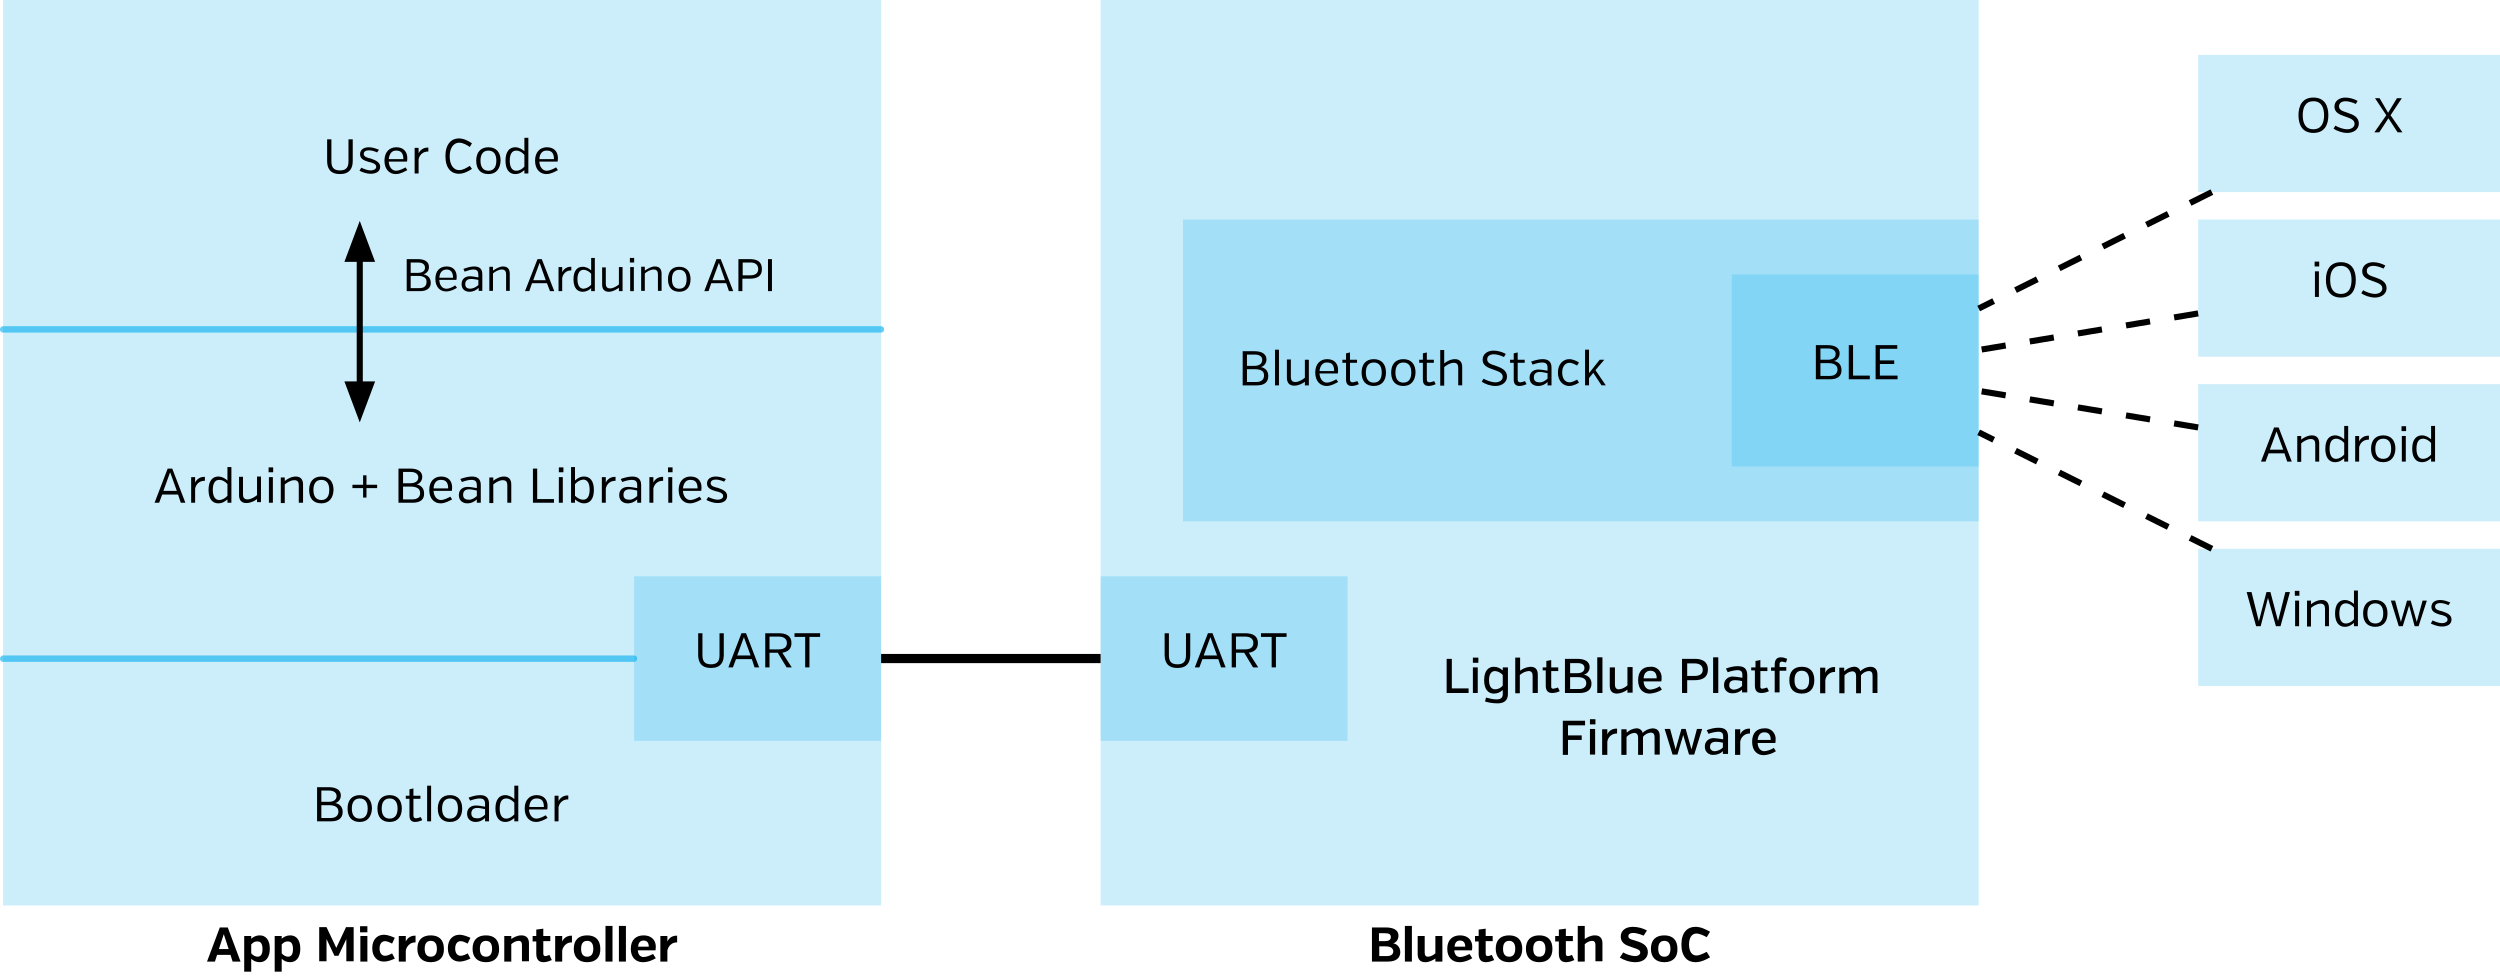 <?xml version="1.0" encoding="utf-8"?>
<!-- Generator: Adobe Illustrator 19.2.0, SVG Export Plug-In . SVG Version: 6.00 Build 0)  -->
<svg version="1.1" id="Layer_1" xmlns="http://www.w3.org/2000/svg" xmlns:xlink="http://www.w3.org/1999/xlink" x="0px" y="0px"
	 viewBox="0 0 820 320.1" style="enable-background:new 0 0 820 320.1;" xml:space="preserve">
<style type="text/css">
	.st0{opacity:0.2;fill:#00ADEF;enable-background:new    ;}
	.st1{enable-background:new    ;}
	.st2{fill:none;stroke:#000000;stroke-width:3;stroke-linejoin:round;}
	.st3{fill:none;stroke:#000000;stroke-width:2;stroke-linejoin:round;stroke-dasharray:8,8;}
	.st4{opacity:0.6;fill:none;stroke:#00ADEF;stroke-width:2;stroke-linecap:round;stroke-linejoin:round;enable-background:new    ;}
	.st5{fill:none;stroke:#000000;stroke-width:2;stroke-linecap:round;stroke-linejoin:round;}
	.st6{fill:none;stroke:#000000;stroke-width:2;stroke-miterlimit:10;}
</style>
<title>LightBlue Platform diagram</title>
<rect x="361" class="st0" width="288" height="297"/>
<rect x="388" y="72" class="st0" width="261" height="99"/>
<rect x="361" y="189" class="st0" width="81" height="54"/>
<g class="st1">
	<path d="M390.4,214.8c0,2.4-1,4.3-4.2,4.3c-3.2,0-4.2-1.9-4.2-4.3v-7.1h1.4v7.2c0,1.7,0.5,3,2.8,3c2.3,0,2.8-1.3,2.8-3v-7.2h1.4
		V214.8z"/>
</g>
<g class="st1">
	<path d="M399.6,216.2h-5.2l-1,2.7h-1.5l4.3-11.2h1.5l4.3,11.2h-1.5L399.6,216.2z M394.8,215h4.4l-2.2-6L394.8,215z"/>
</g>
<g class="st1">
	<path d="M408.1,214.1h-2.7v4.8H404v-11.2h4.4c2.4,0,4.2,0.8,4.2,3.2c0,2-1.2,2.9-3,3.2l3.1,4.8H411L408.1,214.1z M408.4,208.8h-3
		v4.2h2.9c1.6,0,2.8-0.5,2.8-2.1C411.1,209.4,409.9,208.8,408.4,208.8z"/>
</g>
<g class="st1">
	<path d="M418.5,208.9v10h-1.4v-10h-3.5v-1.2h8.4v1.2H418.5z"/>
</g>
<rect x="1" class="st0" width="288" height="108"/>
<g class="st1">
	<path d="M115.7,52.8c0,2.4-1,4.3-4.2,4.3c-3.2,0-4.2-1.9-4.2-4.3v-7.1h1.4v7.2c0,1.7,0.5,3,2.8,3c2.3,0,2.8-1.3,2.8-3v-7.2h1.4
		V52.8z"/>
</g>
<g class="st1">
	<path d="M124.7,54.7c0,1.6-1.4,2.3-3.1,2.3c-1.5,0-2.9-0.6-3.7-1l0.6-1c0.8,0.4,2.1,0.9,3.1,0.9c0.9,0,1.8-0.4,1.8-1.2
		c0-1-1.4-1.4-2.5-1.6c-1.3-0.4-2.8-0.9-2.8-2.5c0-1.5,1.2-2.3,2.9-2.3c1.3,0,2.5,0.5,3.3,0.8l-0.6,0.9c-0.8-0.4-1.9-0.7-2.7-0.7
		c-1,0-1.7,0.4-1.7,1.2c0,1,1.4,1.3,2.3,1.5C123.4,52.6,124.7,53.3,124.7,54.7z"/>
	<path d="M127.5,53c0.1,1.8,1.1,3,2.4,3c1.1,0,2.4-0.7,3.1-1.1l0.6,0.9c-0.8,0.4-2.2,1.3-3.8,1.3c-2,0-3.7-1.5-3.7-4.4
		c0-2.8,1.6-4.4,3.9-4.4c2.4,0,3.6,1.5,3.6,3.6c0,0.6-0.1,1.1-0.1,1.1H127.5z M127.5,52.2h4.8c0-2-0.8-2.8-2.3-2.8
		C128.6,49.3,127.7,50.4,127.5,52.2z"/>
</g>
<g class="st1">
	<path d="M137.3,50.3c0.1-0.3,1-2,3.2-1.9v1.3c-2.9,0-3.2,2.6-3.2,2.6v4.6H136v-8.4h1.3V50.3z"/>
</g>
<g class="st1">
	<path d="M154.1,48.2c-0.9-0.6-2.2-1.4-3.5-1.4c-1.8,0-3.1,1.7-3.1,4.5s1.3,4.5,3.1,4.5c1.3,0,2.5-0.8,3.5-1.4l0.7,1
		c-1.2,0.8-2.7,1.6-4.3,1.6c-2.4,0-4.4-1.7-4.4-5.8c0-4,2-5.8,4.4-5.8c1.6,0,3.1,0.8,4.3,1.6L154.1,48.2z"/>
</g>
<g class="st1">
	<path d="M160.2,57.1c-2.6,0-4-1.6-4-4.4c0-2.7,1.4-4.4,4-4.4c2.6,0,4,1.7,4,4.4C164.1,55.4,162.7,57.1,160.2,57.1z M160.2,49.4
		c-1.8,0-2.6,1.3-2.6,3.3c0,2,0.8,3.3,2.6,3.3c1.8,0,2.6-1.3,2.6-3.3C162.8,50.7,162,49.4,160.2,49.4z"/>
	<path d="M172,56.9v-1.1c-0.7,0.6-1.6,1.3-3,1.3c-1.8,0-3.2-1.3-3.2-4.4c0-3.1,1.4-4.4,3.2-4.4c1.3,0,2.3,0.7,3,1.3v-4.4h1.3v11.7
		H172z M172,54.6v-3.8c-0.7-0.8-1.6-1.4-2.7-1.4c-1.4,0-2.1,1.2-2.1,3.3c0,2,0.7,3.3,2.1,3.3C170.4,56,171.4,55.4,172,54.6z"/>
	<path d="M176.9,53c0.1,1.8,1.1,3,2.4,3c1.1,0,2.4-0.7,3.1-1.1l0.6,0.9c-0.8,0.4-2.2,1.3-3.8,1.3c-2,0-3.7-1.5-3.7-4.4
		c0-2.8,1.6-4.4,3.9-4.4c2.4,0,3.6,1.5,3.6,3.6c0,0.6-0.1,1.1-0.1,1.1H176.9z M176.9,52.2h4.8c0-2-0.8-2.8-2.3-2.8
		C177.9,49.3,177,50.4,176.9,52.2z"/>
</g>
<rect x="1" y="108" class="st0" width="288" height="108"/>
<g class="st1">
	<path d="M58.4,162.2h-5.2l-1,2.7h-1.5l4.3-11.2h1.5l4.3,11.2h-1.5L58.4,162.2z M53.6,161H58l-2.2-6.1L53.6,161z"/>
</g>
<g class="st1">
	<path d="M64,158.3c0.1-0.3,1-2,3.2-1.9v1.3c-2.9,0-3.2,2.6-3.2,2.6v4.6h-1.3v-8.4H64V158.3z"/>
</g>
<g class="st1">
	<path d="M74.6,164.9v-1.1c-0.7,0.6-1.6,1.3-3,1.3c-1.8,0-3.2-1.3-3.2-4.4c0-3.1,1.4-4.4,3.2-4.4c1.3,0,2.3,0.7,3,1.3v-4.4h1.3v11.7
		H74.6z M74.6,162.6v-3.8c-0.7-0.8-1.6-1.4-2.7-1.4c-1.4,0-2.1,1.2-2.1,3.3c0,2,0.7,3.3,2.1,3.3C72.9,164,73.9,163.4,74.6,162.6z"/>
	<path d="M84.3,163.7c-0.6,0.5-2,1.3-3.5,1.3c-1.8,0-2.4-1.2-2.4-2.6v-6h1.3v5.7c0,1,0.3,1.7,1.5,1.7c1.2,0,2.5-0.9,3.1-1.4v-6.1
		h1.3v8.4h-1.3V163.7z"/>
	<path d="M88.1,153.3h1.5v1.6h-1.5V153.3z M88.2,164.9v-8.4h1.3v8.4H88.2z"/>
	<path d="M93.5,157.7c0.6-0.5,2-1.4,3.5-1.4c1.8,0,2.4,1.2,2.4,2.6v6H98v-5.7c0-1-0.3-1.7-1.5-1.7c-1.2,0-2.5,0.9-3.1,1.4v6.1h-1.3
		v-8.4h1.3V157.7z"/>
	<path d="M105.4,165.1c-2.6,0-4-1.6-4-4.4c0-2.7,1.4-4.4,4-4.4c2.6,0,4,1.7,4,4.4C109.3,163.4,107.9,165.1,105.4,165.1z
		 M105.4,157.4c-1.8,0-2.6,1.3-2.6,3.3c0,2,0.8,3.3,2.6,3.3c1.8,0,2.6-1.3,2.6-3.3C108,158.7,107.2,157.4,105.4,157.4z"/>
	<path d="M120.2,155.9v3.1h3.5v1.1h-3.5v3.1h-1.1v-3.1h-3.5V159h3.5v-3.1H120.2z"/>
	<path d="M135.4,164.9h-4.7v-11.2h3.9c2.5,0,3.9,1,3.9,2.7c0,1.6-1.2,2.4-1.9,2.5c0.9,0.1,2.5,0.8,2.5,2.9
		C139.2,163.8,137.9,164.9,135.4,164.9z M134.7,154.8h-2.5v3.7h2.4c1.5,0,2.6-0.6,2.6-1.9C137.2,155.6,136.4,154.8,134.7,154.8z
		 M134.7,159.6h-2.5v4.2h3.1c1.7,0,2.5-0.9,2.5-2.1C137.8,160.3,136.7,159.6,134.7,159.6z"/>
	<path d="M142.2,161c0.1,1.8,1.1,3,2.4,3c1.1,0,2.4-0.7,3.1-1.1l0.6,0.9c-0.8,0.4-2.2,1.3-3.8,1.3c-2,0-3.7-1.5-3.7-4.4
		c0-2.8,1.6-4.4,3.9-4.4c2.4,0,3.6,1.5,3.6,3.6c0,0.6-0.1,1.1-0.1,1.1H142.2z M142.2,160.2h4.8c0-2-0.8-2.8-2.3-2.8
		C143.2,157.3,142.3,158.4,142.2,160.2z"/>
</g>
<g class="st1">
	<path d="M156.4,163.8c-0.6,0.6-1.7,1.3-3.1,1.3c-1.4,0-2.8-0.8-2.8-2.7c0-1.9,1.4-2.7,2.9-2.7c1,0,2.4,0.3,3,0.4v-0.9
		c0-1.2-0.4-1.8-1.8-1.8c-0.9,0-2,0.3-3.1,0.7l-0.5-1c1.4-0.5,2.7-0.8,3.8-0.8c1.8,0,2.9,0.8,2.9,2.8v5.8h-1.3V163.8z M156.4,162.7
		v-1.8c-0.6-0.1-1.7-0.4-2.5-0.4c-1.5,0-2,0.8-2,1.8c0,1.2,0.8,1.6,1.8,1.6C154.7,164,155.6,163.4,156.4,162.7z"/>
</g>
<g class="st1">
	<path d="M161.8,157.7c0.6-0.5,2-1.4,3.5-1.4c1.8,0,2.4,1.2,2.4,2.6v6h-1.3v-5.7c0-1-0.3-1.7-1.5-1.7c-1.2,0-2.5,0.9-3.1,1.4v6.1
		h-1.3v-8.4h1.3V157.7z"/>
	<path d="M174.8,164.9v-11.2h1.4v10h5.5v1.2H174.8z"/>
	<path d="M183.3,153.3h1.5v1.6h-1.5V153.3z M183.3,164.9v-8.4h1.3v8.4H183.3z"/>
	<path d="M187.3,153.2h1.3v4.4c0.7-0.6,1.6-1.3,3-1.3c1.8,0,3.2,1.3,3.2,4.4c0,3.1-1.4,4.4-3.2,4.4c-1.3,0-2.3-0.7-3-1.3v1.1h-1.3
		V153.2z M188.6,158.8v3.8c0.7,0.7,1.6,1.3,2.7,1.3c1.4,0,2.1-1.2,2.1-3.3c0-2-0.7-3.3-2.1-3.3C190.2,157.4,189.3,158,188.6,158.8z"
		/>
</g>
<g class="st1">
	<path d="M198.7,158.3c0.1-0.3,1-2,3.2-1.9v1.3c-2.9,0-3.2,2.6-3.2,2.6v4.6h-1.3v-8.4h1.3V158.3z"/>
</g>
<g class="st1">
	<path d="M209,163.8c-0.6,0.6-1.7,1.3-3.1,1.3c-1.4,0-2.8-0.8-2.8-2.7c0-1.9,1.4-2.7,2.9-2.7c1,0,2.4,0.3,3,0.4v-0.9
		c0-1.2-0.4-1.8-1.8-1.8c-0.9,0-2,0.3-3.1,0.7l-0.5-1c1.4-0.5,2.7-0.8,3.8-0.8c1.8,0,2.9,0.8,2.9,2.8v5.8H209V163.8z M209,162.7
		v-1.8c-0.6-0.1-1.7-0.4-2.5-0.4c-1.5,0-2,0.8-2,1.8c0,1.2,0.8,1.6,1.8,1.6C207.3,164,208.2,163.4,209,162.7z"/>
</g>
<g class="st1">
	<path d="M214.3,158.3c0.1-0.3,1-2,3.2-1.9v1.3c-2.9,0-3.2,2.6-3.2,2.6v4.6H213v-8.4h1.3V158.3z"/>
	<path d="M219.1,153.3h1.5v1.6h-1.5V153.3z M219.2,164.9v-8.4h1.3v8.4H219.2z"/>
	<path d="M224,161c0.1,1.8,1.1,3,2.4,3c1.1,0,2.4-0.7,3.1-1.1l0.6,0.9c-0.8,0.4-2.2,1.3-3.8,1.3c-2,0-3.7-1.5-3.7-4.4
		c0-2.8,1.6-4.4,3.9-4.4c2.4,0,3.6,1.5,3.6,3.6c0,0.6-0.1,1.1-0.1,1.1H224z M224,160.2h4.8c0-2-0.8-2.8-2.3-2.8
		C225.1,157.3,224.2,158.4,224,160.2z"/>
	<path d="M238.5,162.7c0,1.6-1.4,2.3-3.1,2.3c-1.5,0-2.9-0.6-3.7-1l0.6-1c0.8,0.4,2.1,0.9,3.1,0.9c0.9,0,1.8-0.4,1.8-1.2
		c0-1-1.4-1.4-2.5-1.6c-1.3-0.4-2.8-0.9-2.8-2.5c0-1.5,1.2-2.3,2.9-2.3c1.3,0,2.5,0.5,3.3,0.8l-0.6,0.9c-0.8-0.4-1.9-0.7-2.7-0.7
		c-1,0-1.7,0.4-1.7,1.2c0,1,1.4,1.3,2.3,1.5C237.3,160.6,238.5,161.3,238.5,162.7z"/>
</g>
<polyline class="st2" points="361,216 325,216 289,216 "/>
<g class="st1">
	<path d="M137.8,95.5h-4.4V85h3.7c2.3,0,3.6,0.9,3.6,2.6c0,1.5-1.1,2.2-1.8,2.4c0.9,0.1,2.4,0.8,2.4,2.8
		C141.3,94.4,140.1,95.5,137.8,95.5z M137.1,86.1h-2.4v3.4h2.3c1.4,0,2.4-0.5,2.4-1.7C139.4,86.8,138.7,86.1,137.1,86.1z
		 M137.1,90.5h-2.4v4h2.9c1.6,0,2.3-0.8,2.3-2C140,91.2,139,90.5,137.1,90.5z"/>
	<path d="M144.1,91.9c0.1,1.7,1,2.8,2.3,2.8c1.1,0,2.2-0.6,2.9-1.1l0.6,0.8c-0.7,0.4-2,1.2-3.6,1.2c-1.9,0-3.5-1.4-3.5-4.1
		c0-2.7,1.5-4.1,3.7-4.1c2.2,0,3.3,1.4,3.3,3.4c0,0.6-0.1,1-0.1,1H144.1z M144.1,91.1h4.5c0-1.8-0.8-2.7-2.1-2.7
		C145.1,88.4,144.2,89.4,144.1,91.1z"/>
	<path d="M156.9,94.5c-0.6,0.6-1.6,1.2-2.9,1.2c-1.3,0-2.6-0.7-2.6-2.5c0-1.8,1.3-2.6,2.7-2.6c0.9,0,2.2,0.3,2.8,0.4v-0.9
		c0-1.1-0.4-1.7-1.6-1.7c-0.9,0-1.8,0.3-2.9,0.7l-0.4-0.9c1.3-0.5,2.5-0.8,3.5-0.8c1.7,0,2.7,0.7,2.7,2.6v5.4h-1.2V94.5z
		 M156.9,93.5v-1.7c-0.5-0.1-1.6-0.3-2.4-0.3c-1.4,0-1.9,0.8-1.9,1.7c0,1.1,0.7,1.5,1.7,1.5C155.4,94.6,156.2,94.1,156.9,93.5z"/>
	<path d="M161.8,88.7c0.6-0.4,1.9-1.3,3.2-1.3c1.7,0,2.2,1.1,2.2,2.4v5.6H166v-5.4c0-0.9-0.3-1.6-1.4-1.6c-1.1,0-2.4,0.8-2.9,1.3
		v5.7h-1.2v-7.9h1.2V88.7z"/>
</g>
<g class="st1">
	<path d="M179.4,92.9h-4.9l-0.9,2.6h-1.4l4.1-10.5h1.4l4.1,10.5h-1.4L179.4,92.9z M174.9,91.9h4.1l-2-5.7L174.9,91.9z"/>
</g>
<g class="st1">
	<path d="M184.4,89.3c0.1-0.3,0.9-1.9,3-1.8v1.2c-2.7,0-3,2.5-3,2.5v4.3h-1.2v-7.9h1.2V89.3z"/>
</g>
<g class="st1">
	<path d="M193.9,95.5v-1c-0.6,0.6-1.5,1.2-2.8,1.2c-1.7,0-3-1.2-3-4.1c0-2.9,1.3-4.1,3-4.1c1.2,0,2.2,0.6,2.8,1.2v-4.1h1.2v10.9
		H193.9z M193.9,93.4v-3.6c-0.6-0.7-1.5-1.3-2.5-1.3c-1.3,0-2,1.2-2,3.1c0,1.9,0.7,3.1,2,3.1C192.4,94.6,193.3,94.1,193.9,93.4z"/>
	<path d="M203,94.4c-0.6,0.4-1.9,1.3-3.3,1.3c-1.7,0-2.2-1.1-2.2-2.4v-5.6h1.2V93c0,0.9,0.3,1.6,1.4,1.6c1.1,0,2.3-0.8,2.9-1.3v-5.7
		h1.2v7.9H203V94.4z"/>
	<path d="M206.6,84.6h1.4v1.5h-1.4V84.6z M206.7,95.5v-7.9h1.2v7.9H206.7z"/>
	<path d="M211.6,88.7c0.6-0.4,1.9-1.3,3.2-1.3c1.7,0,2.2,1.1,2.2,2.4v5.6h-1.2v-5.4c0-0.9-0.3-1.6-1.4-1.6c-1.1,0-2.4,0.8-2.9,1.3
		v5.7h-1.2v-7.9h1.2V88.7z"/>
	<path d="M222.8,95.7c-2.4,0-3.7-1.5-3.7-4.1s1.3-4.1,3.7-4.1c2.4,0,3.7,1.6,3.7,4.1S225.2,95.7,222.8,95.7z M222.8,88.5
		c-1.7,0-2.4,1.2-2.4,3.1s0.7,3.1,2.4,3.1c1.7,0,2.4-1.2,2.4-3.1S224.5,88.5,222.8,88.5z"/>
</g>
<g class="st1">
	<path d="M238.2,92.9h-4.9l-0.9,2.6H231L235,85h1.4l4.1,10.5h-1.4L238.2,92.9z M233.7,91.9h4.1l-2-5.7L233.7,91.9z"/>
	<path d="M246,91.4h-2.5v4.1h-1.3V85h3.8c2.3,0,3.9,0.8,3.9,3.2C250,90.6,248.3,91.4,246,91.4z M246.1,86.1h-2.5v4.2h2.5
		c1.4,0,2.6-0.5,2.6-2.1C248.6,86.6,247.5,86.1,246.1,86.1z"/>
	<path d="M251.9,95.5V85h1.3v10.5H251.9z"/>
</g>
<rect x="1" y="216" class="st0" width="288" height="81"/>
<g class="st1">
	<path d="M108.6,269.4H104v-11.2h3.9c2.5,0,3.9,1,3.9,2.7c0,1.6-1.2,2.4-1.9,2.5c0.9,0.1,2.5,0.8,2.5,2.9
		C112.4,268.3,111.1,269.4,108.6,269.4z M107.9,259.3h-2.5v3.7h2.4c1.5,0,2.6-0.6,2.6-1.9C110.4,260.1,109.6,259.3,107.9,259.3z
		 M107.9,264.1h-2.5v4.2h3.1c1.7,0,2.5-0.9,2.5-2.1C111,264.8,109.9,264.1,107.9,264.1z"/>
	<path d="M118,269.6c-2.6,0-4-1.6-4-4.4c0-2.7,1.4-4.4,4-4.4c2.6,0,4,1.7,4,4.4C121.9,267.9,120.5,269.6,118,269.6z M118,261.9
		c-1.8,0-2.6,1.3-2.6,3.3c0,2,0.8,3.3,2.6,3.3c1.8,0,2.6-1.3,2.6-3.3C120.6,263.2,119.8,261.9,118,261.9z"/>
</g>
<g class="st1">
	<path d="M127.8,269.6c-2.6,0-4-1.6-4-4.4c0-2.7,1.4-4.4,4-4.4c2.6,0,4,1.7,4,4.4C131.8,267.9,130.4,269.6,127.8,269.6z
		 M127.8,261.9c-1.8,0-2.6,1.3-2.6,3.3c0,2,0.8,3.3,2.6,3.3c1.8,0,2.6-1.3,2.6-3.3C130.4,263.2,129.6,261.9,127.8,261.9z"/>
</g>
<g class="st1">
	<path d="M133.1,261h1.2v-2.1l1.3-0.3v2.4h2.3v1h-2.3v5.5c0,0.7,0.4,0.9,0.8,0.9c0.5,0,1.3-0.3,1.6-0.4l0.5,1
		c-0.4,0.2-1.4,0.6-2.3,0.6c-1.1,0-1.9-0.5-1.9-2.1V262h-1.2V261z"/>
	<path d="M140.1,269.4v-11.7h1.3v11.7H140.1z"/>
	<path d="M147.6,269.6c-2.6,0-4-1.6-4-4.4c0-2.7,1.4-4.4,4-4.4c2.6,0,4,1.7,4,4.4C151.6,267.9,150.2,269.6,147.6,269.6z
		 M147.6,261.9c-1.8,0-2.6,1.3-2.6,3.3c0,2,0.8,3.3,2.6,3.3c1.8,0,2.6-1.3,2.6-3.3C150.2,263.2,149.5,261.9,147.6,261.9z"/>
	<path d="M159.1,268.3c-0.6,0.6-1.7,1.3-3.1,1.3c-1.4,0-2.8-0.8-2.8-2.7c0-1.9,1.4-2.7,2.9-2.7c1,0,2.4,0.3,3,0.4v-0.9
		c0-1.2-0.4-1.8-1.8-1.8c-0.9,0-2,0.3-3.1,0.7l-0.5-1c1.4-0.5,2.7-0.8,3.8-0.8c1.8,0,2.9,0.8,2.9,2.8v5.8h-1.3V268.3z M159.1,267.2
		v-1.8c-0.6-0.1-1.7-0.4-2.5-0.4c-1.5,0-2,0.8-2,1.8c0,1.2,0.8,1.6,1.8,1.6C157.5,268.5,158.4,267.9,159.1,267.2z"/>
	<path d="M168.7,269.4v-1.1c-0.7,0.6-1.6,1.3-3,1.3c-1.8,0-3.2-1.3-3.2-4.4c0-3.1,1.4-4.4,3.2-4.4c1.3,0,2.3,0.7,3,1.3v-4.4h1.3
		v11.7H168.7z M168.7,267.1v-3.8c-0.7-0.8-1.6-1.4-2.7-1.4c-1.4,0-2.1,1.2-2.1,3.3c0,2,0.7,3.3,2.1,3.3
		C167.1,268.5,168,267.9,168.7,267.1z"/>
	<path d="M173.5,265.5c0.1,1.8,1.1,3,2.4,3c1.1,0,2.4-0.7,3.1-1.1l0.6,0.9c-0.8,0.4-2.2,1.3-3.8,1.3c-2,0-3.7-1.5-3.7-4.4
		c0-2.8,1.6-4.4,3.9-4.4c2.4,0,3.6,1.5,3.6,3.6c0,0.6-0.1,1.1-0.1,1.1H173.5z M173.6,264.7h4.8c0-2-0.8-2.8-2.3-2.8
		C174.6,261.8,173.7,262.9,173.6,264.7z"/>
	<path d="M183.2,262.8c0.1-0.3,1-2,3.2-1.9v1.3c-2.9,0-3.2,2.6-3.2,2.6v4.6h-1.3V261h1.3V262.8z"/>
</g>
<rect x="208" y="189" class="st0" width="81" height="54"/>
<g class="st1">
	<path d="M237.4,214.8c0,2.4-1,4.3-4.2,4.3c-3.2,0-4.2-1.9-4.2-4.3v-7.1h1.4v7.2c0,1.7,0.5,3,2.8,3c2.3,0,2.8-1.3,2.8-3v-7.2h1.4
		V214.8z"/>
</g>
<g class="st1">
	<path d="M246.6,216.2h-5.2l-1,2.7h-1.5l4.3-11.2h1.5l4.3,11.2h-1.5L246.6,216.2z M241.8,215h4.4l-2.2-6L241.8,215z"/>
</g>
<g class="st1">
	<path d="M255.1,214.1h-2.7v4.8H251v-11.2h4.4c2.4,0,4.2,0.8,4.2,3.2c0,2-1.2,2.9-3,3.2l3.1,4.8H258L255.1,214.1z M255.4,208.8h-3
		v4.2h2.9c1.6,0,2.8-0.5,2.8-2.1C258.1,209.4,256.9,208.8,255.4,208.8z"/>
</g>
<g class="st1">
	<path d="M265.5,208.9v10h-1.4v-10h-3.5v-1.2h8.4v1.2H265.5z"/>
</g>
<g class="st1">
	<path d="M455.2,315.4h-5.2v-11.2h4.5c2.8,0,4.2,1,4.2,2.7c0,1.6-1.1,2.4-1.8,2.5c0.9,0.1,2.4,0.9,2.4,3
		C459.2,314.2,458,315.4,455.2,315.4z M454.3,306.1h-2v2.6h1.9c1.2,0,2-0.4,2-1.3C456.2,306.5,455.7,306.1,454.3,306.1z
		 M454.4,310.4h-2v3.2h2.4c1.5,0,2.2-0.6,2.2-1.6C456.9,310.9,456,310.4,454.4,310.4z"/>
	<path d="M460.8,315.4v-11.7h2.3v11.7H460.8z"/>
	<path d="M470.8,314.4c-0.8,0.5-1.9,1.2-3.3,1.2c-1.8,0-2.5-1.1-2.5-2.6V307h2.3v5.4c0,0.8,0.2,1.4,1.1,1.4c0.8,0,1.9-0.6,2.4-1.1
		V307h2.3v8.4h-2.3V314.4z"/>
</g>
<g class="st1">
	<path d="M477,311.7c0.1,1.4,0.8,2.2,1.9,2.2c1,0,2.1-0.5,3.1-1l0.9,1.4c-0.7,0.4-2.3,1.3-4.2,1.3c-2.2,0-4-1.4-4-4.4
		c0-2.8,1.6-4.4,4.2-4.4c2.6,0,4,1.6,4,3.7c0,0.7-0.1,1.2-0.1,1.2H477z M477.1,310.5h3.5c0-1.3-0.6-2-1.7-2
		C477.8,308.5,477.2,309.2,477.1,310.5z"/>
</g>
<g class="st1">
	<path d="M483.8,307h1.2v-2.1l2.3-0.3v2.4h2.3v1.7h-2.3v4.1c0,0.7,0.4,0.8,0.7,0.8c0.4,0,1.1-0.3,1.3-0.4l0.8,1.7
		c-0.5,0.2-1.6,0.7-2.7,0.7c-1.6,0-2.4-0.9-2.4-2.8v-4h-1.2V307z"/>
</g>
<g class="st1">
	<path d="M495,315.6c-2.8,0-4.4-1.6-4.4-4.4c0-2.8,1.5-4.4,4.4-4.4c2.8,0,4.3,1.6,4.3,4.4C499.3,314,497.8,315.6,495,315.6z
		 M495,308.6c-1.4,0-2,1-2,2.6c0,1.6,0.6,2.6,2,2.6c1.4,0,2-1,2-2.6C497,309.6,496.4,308.6,495,308.6z"/>
</g>
<g class="st1">
	<path d="M504.9,315.6c-2.8,0-4.4-1.6-4.4-4.4c0-2.8,1.5-4.4,4.4-4.4c2.8,0,4.3,1.6,4.3,4.4C509.2,314,507.7,315.6,504.9,315.6z
		 M504.9,308.6c-1.4,0-2,1-2,2.6c0,1.6,0.6,2.6,2,2.6c1.4,0,2-1,2-2.6C506.9,309.6,506.3,308.6,504.9,308.6z"/>
</g>
<g class="st1">
	<path d="M510.1,307h1.2v-2.1l2.3-0.3v2.4h2.3v1.7h-2.3v4.1c0,0.7,0.4,0.8,0.7,0.8c0.4,0,1.1-0.3,1.3-0.4l0.8,1.7
		c-0.5,0.2-1.6,0.7-2.7,0.7c-1.6,0-2.4-0.9-2.4-2.8v-4h-1.2V307z"/>
	<path d="M519.8,308c0.7-0.5,1.9-1.2,3.3-1.2c1.8,0,2.5,1.1,2.5,2.6v5.9h-2.3V310c0-0.8-0.2-1.4-1.1-1.4c-0.9,0-1.9,0.6-2.4,1.1v5.7
		h-2.3v-11.7h2.3V308z"/>
	<path d="M540.5,312.3c0,2-1.6,3.3-4.1,3.3c-2,0-4-0.8-5.1-1.5l1.1-1.7c1,0.6,2.8,1.2,3.9,1.2c0.9,0,1.7-0.4,1.7-1.2
		c0-1.1-1.6-1.2-3.5-2c-1.3-0.4-2.9-1.2-2.9-3.2c0-1.9,1.5-3.2,4-3.2c1.6,0,3.4,0.5,4.6,1.2l-1.1,1.7c-0.9-0.4-2.4-0.9-3.4-0.9
		c-0.9,0-1.6,0.3-1.6,1.1c0,1.1,1.6,1.1,3.4,1.8C538.8,309.4,540.5,310.2,540.5,312.3z"/>
	<path d="M545.9,315.6c-2.8,0-4.4-1.6-4.4-4.4c0-2.8,1.5-4.4,4.4-4.4c2.8,0,4.3,1.6,4.3,4.4C550.3,314,548.7,315.6,545.9,315.6z
		 M545.9,308.6c-1.4,0-2,1-2,2.6c0,1.6,0.6,2.6,2,2.6c1.4,0,2-1,2-2.6C547.9,309.6,547.3,308.6,545.9,308.6z"/>
	<path d="M559.8,307.4c-1.1-0.6-2.3-1.2-3.4-1.2c-1.5,0-2.4,1.4-2.4,3.6c0,2.2,0.9,3.6,2.4,3.6c1.1,0,2.2-0.6,3.4-1.2l1.1,1.8
		c-1.4,0.8-3,1.6-4.8,1.6c-2.6,0-4.6-1.8-4.6-5.8c0-4,2-5.8,4.6-5.8c1.8,0,3.3,0.8,4.8,1.6L559.8,307.4z"/>
</g>
<g class="st1">
	<path d="M75.6,313.2h-4.4l-0.7,2.2h-2.6l4.2-11.2h2.6l4.2,11.2h-2.6L75.6,313.2z M71.8,311.3H75l-1.6-4.9L71.8,311.3z"/>
	<path d="M82.4,307.9c0.7-0.6,1.6-1.1,2.8-1.1c1.9,0,3.3,1.4,3.3,4.4c0,2.9-1.4,4.4-3.3,4.4c-1.3,0-2.1-0.5-2.8-1.1v4.2h-2.3V307
		h2.3V307.9z M82.4,309.8v2.9c0.6,0.7,1.4,1.1,2.1,1.1c1.1,0,1.6-0.9,1.6-2.5c0-1.6-0.5-2.5-1.6-2.5C83.7,308.7,83,309.1,82.4,309.8
		z"/>
	<path d="M92.4,307.9c0.7-0.6,1.6-1.1,2.8-1.1c1.9,0,3.3,1.4,3.3,4.4c0,2.9-1.4,4.4-3.3,4.4c-1.3,0-2.1-0.5-2.8-1.1v4.2h-2.3V307
		h2.3V307.9z M92.4,309.8v2.9c0.6,0.7,1.4,1.1,2.1,1.1c1.1,0,1.6-0.9,1.6-2.5c0-1.6-0.5-2.5-1.6-2.5C93.7,308.7,93,309.1,92.4,309.8
		z"/>
</g>
<g class="st1">
	<path d="M113.6,308l-2.6,5.5h-1.3l-2.6-5.5v7.3h-2.4v-11.2h2.4l3.2,6.8l3.2-6.8h2.5v11.2h-2.4V308z"/>
</g>
<g class="st1">
	<path d="M118.1,303.8h2.4v2h-2.4V303.8z M118.2,315.4V307h2.3v8.4H118.2z"/>
	<path d="M128.6,309.5c-0.6-0.3-1.5-0.8-2.3-0.8c-1.1,0-1.8,0.9-1.8,2.4c0,1.5,0.7,2.4,1.8,2.4c0.8,0,1.8-0.5,2.3-0.8l0.9,1.7
		c-0.8,0.4-2.2,1-3.6,1c-2,0-3.8-1.4-3.8-4.4c0-3,1.8-4.4,3.8-4.4c1.4,0,2.9,0.7,3.6,1L128.6,309.5z"/>
</g>
<g class="st1">
	<path d="M133.1,308.8c0.2-0.4,1-2,3.2-1.9v2.2c-2.8,0-3.2,2.7-3.2,2.7v3.6h-2.3V307h2.3V308.8z"/>
</g>
<g class="st1">
	<path d="M141.3,315.6c-2.8,0-4.4-1.6-4.4-4.4c0-2.8,1.5-4.4,4.4-4.4c2.8,0,4.3,1.6,4.3,4.4C145.7,314,144.1,315.6,141.3,315.6z
		 M141.3,308.6c-1.4,0-2,1-2,2.6c0,1.6,0.6,2.6,2,2.6c1.4,0,2-1,2-2.6C143.3,309.6,142.7,308.6,141.3,308.6z"/>
</g>
<g class="st1">
	<path d="M153.4,309.5c-0.6-0.3-1.5-0.8-2.3-0.8c-1.1,0-1.8,0.9-1.8,2.4c0,1.5,0.7,2.4,1.8,2.4c0.8,0,1.8-0.5,2.3-0.8l0.9,1.7
		c-0.8,0.4-2.2,1-3.6,1c-2,0-3.8-1.4-3.8-4.4c0-3,1.8-4.4,3.8-4.4c1.4,0,2.9,0.7,3.6,1L153.4,309.5z"/>
</g>
<g class="st1">
	<path d="M159.4,315.6c-2.8,0-4.4-1.6-4.4-4.4c0-2.8,1.5-4.4,4.4-4.4c2.8,0,4.3,1.6,4.3,4.4C163.8,314,162.2,315.6,159.4,315.6z
		 M159.4,308.6c-1.4,0-2,1-2,2.6c0,1.6,0.6,2.6,2,2.6c1.4,0,2-1,2-2.6C161.4,309.6,160.8,308.6,159.4,308.6z"/>
	<path d="M167.7,308c0.7-0.5,1.9-1.2,3.3-1.2c1.8,0,2.5,1.1,2.5,2.6v5.9h-2.3V310c0-0.8-0.2-1.4-1.1-1.4c-0.9,0-1.9,0.6-2.4,1.1v5.7
		h-2.3V307h2.3V308z"/>
	<path d="M174.7,307h1.2v-2.1l2.3-0.3v2.4h2.3v1.7h-2.3v4.1c0,0.7,0.4,0.8,0.7,0.8c0.4,0,1.1-0.3,1.3-0.4l0.8,1.7
		c-0.5,0.2-1.6,0.7-2.7,0.7c-1.6,0-2.4-0.9-2.4-2.8v-4h-1.2V307z"/>
</g>
<g class="st1">
	<path d="M184.4,308.8c0.2-0.4,1-2,3.2-1.9v2.2c-2.8,0-3.2,2.7-3.2,2.7v3.6h-2.3V307h2.3V308.8z"/>
</g>
<g class="st1">
	<path d="M192.6,315.6c-2.8,0-4.4-1.6-4.4-4.4c0-2.8,1.5-4.4,4.4-4.4c2.8,0,4.3,1.6,4.3,4.4C197,314,195.4,315.6,192.6,315.6z
		 M192.6,308.6c-1.4,0-2,1-2,2.6c0,1.6,0.6,2.6,2,2.6c1.4,0,2-1,2-2.6C194.6,309.6,194,308.6,192.6,308.6z"/>
	<path d="M198.6,315.4v-11.7h2.3v11.7H198.6z"/>
	<path d="M203,315.4v-11.7h2.3v11.7H203z"/>
	<path d="M209.2,311.7c0.1,1.4,0.8,2.2,1.9,2.2c1,0,2.1-0.5,3.1-1l0.9,1.4c-0.7,0.4-2.3,1.3-4.2,1.3c-2.2,0-4-1.4-4-4.4
		c0-2.8,1.6-4.4,4.2-4.4c2.6,0,4,1.6,4,3.7c0,0.7-0.1,1.2-0.1,1.2H209.2z M209.3,310.5h3.5c0-1.3-0.6-2-1.7-2
		C210,308.5,209.4,309.2,209.3,310.5z"/>
	<path d="M218.9,308.8c0.2-0.4,1-2,3.2-1.9v2.2c-2.8,0-3.2,2.7-3.2,2.7v3.6h-2.3V307h2.3V308.8z"/>
</g>
<rect x="568" y="90" class="st0" width="81" height="63"/>
<g class="st1">
	<path d="M600.3,124.4h-4.7v-11.2h3.9c2.5,0,3.9,1,3.9,2.7c0,1.6-1.2,2.4-1.9,2.5c0.9,0.1,2.5,0.8,2.5,2.9
		C604.1,123.3,602.8,124.4,600.3,124.4z M599.6,114.3h-2.5v3.7h2.4c1.5,0,2.6-0.6,2.6-1.9C602.1,115.1,601.3,114.3,599.6,114.3z
		 M599.6,119.1h-2.5v4.2h3.1c1.7,0,2.5-0.9,2.5-2.1C602.7,119.8,601.6,119.1,599.6,119.1z"/>
	<path d="M606.4,124.4v-11.2h1.4v10h5.5v1.2H606.4z"/>
	<path d="M615.2,124.4v-11.2h7.1v1.2h-5.7v3.8h4.7v1.2h-4.7v3.8h5.8v1.2H615.2z"/>
</g>
<rect x="721" y="72" class="st0" width="99" height="45"/>
<g class="st1">
	<path d="M759.2,85.8h1.5v1.6h-1.5V85.8z M759.3,97.4V89h1.3v8.4H759.3z"/>
	<path d="M772.7,91.8c0,3.2-1.3,5.8-4.9,5.8c-3.6,0-4.9-2.6-4.9-5.8c0-3.2,1.3-5.8,4.9-5.8C771.4,86,772.7,88.6,772.7,91.8z
		 M771.3,91.8c0-2.5-0.9-4.6-3.5-4.6c-2.6,0-3.5,2-3.5,4.6s0.9,4.6,3.5,4.6C770.5,96.4,771.3,94.3,771.3,91.8z"/>
	<path d="M782.8,94.5c0,2-1.8,3.1-3.8,3.1c-1.7,0-3.5-0.7-4.5-1.4l0.6-1c1,0.6,2.6,1.2,3.9,1.2c1.2,0,2.4-0.6,2.4-1.8
		c0-1.4-1.5-1.8-3.4-2.5c-1.5-0.5-3.2-1.2-3.2-3.1c0-1.9,1.6-3,3.6-3c1.4,0,3,0.5,4,1.1l-0.6,1c-1-0.5-2.4-0.9-3.3-0.9
		c-1.2,0-2.2,0.5-2.2,1.7c0,1.3,1.4,1.6,3.1,2.2C780.8,91.6,782.8,92.4,782.8,94.5z"/>
</g>
<rect x="721" y="18" class="st0" width="99" height="45"/>
<g class="st1">
	<path d="M763.7,37.8c0,3.2-1.3,5.8-4.9,5.8c-3.6,0-4.9-2.6-4.9-5.8c0-3.2,1.3-5.8,4.9-5.8C762.4,32,763.7,34.6,763.7,37.8z
		 M762.3,37.8c0-2.5-0.9-4.6-3.5-4.6c-2.6,0-3.5,2-3.5,4.6s0.9,4.6,3.5,4.6C761.4,42.4,762.3,40.3,762.3,37.8z"/>
	<path d="M773.7,40.5c0,2-1.8,3.1-3.8,3.1c-1.7,0-3.5-0.7-4.5-1.4l0.6-1c1,0.6,2.6,1.2,3.9,1.2c1.2,0,2.4-0.6,2.4-1.8
		c0-1.4-1.5-1.8-3.4-2.5c-1.5-0.5-3.2-1.2-3.2-3.1c0-1.9,1.6-3,3.6-3c1.4,0,3,0.5,4,1.1l-0.6,1c-1-0.5-2.4-0.9-3.3-0.9
		c-1.2,0-2.2,0.5-2.2,1.7c0,1.3,1.4,1.6,3.1,2.2C771.8,37.6,773.7,38.4,773.7,40.5z"/>
</g>
<g class="st1">
	<path d="M780.5,32.2l2.8,4.8l2.9-4.8h1.6l-3.7,5.6l3.9,5.6h-1.6l-3-4.6l-3,4.6h-1.6l3.9-5.6l-3.7-5.6H780.5z"/>
</g>
<rect x="721" y="126" class="st0" width="99" height="45"/>
<g class="st1">
	<path d="M749.3,148.7h-5.2l-1,2.7h-1.5l4.3-11.2h1.5l4.3,11.2h-1.5L749.3,148.7z M744.5,147.5h4.4l-2.2-6L744.5,147.5z"/>
	<path d="M754.8,144.2c0.6-0.5,2-1.4,3.5-1.4c1.8,0,2.4,1.2,2.4,2.6v6h-1.3v-5.7c0-1-0.3-1.7-1.5-1.7c-1.2,0-2.5,0.9-3.1,1.4v6.1
		h-1.3V143h1.3V144.2z"/>
	<path d="M768.9,151.4v-1.1c-0.7,0.6-1.6,1.3-3,1.3c-1.8,0-3.2-1.3-3.2-4.4c0-3.1,1.4-4.4,3.2-4.4c1.3,0,2.3,0.7,3,1.3v-4.4h1.3
		v11.7H768.9z M768.9,149.1v-3.8c-0.7-0.8-1.6-1.4-2.7-1.4c-1.4,0-2.1,1.2-2.1,3.3c0,2,0.7,3.3,2.1,3.3
		C767.2,150.5,768.2,149.9,768.9,149.1z"/>
</g>
<g class="st1">
	<path d="M773.8,144.8c0.1-0.3,1-2,3.2-1.9v1.3c-2.9,0-3.2,2.6-3.2,2.6v4.6h-1.3V143h1.3V144.8z"/>
</g>
<g class="st1">
	<path d="M781.7,151.6c-2.6,0-4-1.6-4-4.4c0-2.7,1.4-4.4,4-4.4c2.6,0,4,1.7,4,4.4C785.6,149.9,784.2,151.6,781.7,151.6z
		 M781.7,143.9c-1.8,0-2.6,1.3-2.6,3.3c0,2,0.8,3.3,2.6,3.3c1.8,0,2.6-1.3,2.6-3.3C784.3,145.2,783.5,143.9,781.7,143.9z"/>
	<path d="M787.7,139.8h1.5v1.6h-1.5V139.8z M787.8,151.4V143h1.3v8.4H787.8z"/>
	<path d="M797.4,151.4v-1.1c-0.7,0.6-1.6,1.3-3,1.3c-1.8,0-3.2-1.3-3.2-4.4c0-3.1,1.4-4.4,3.2-4.4c1.3,0,2.3,0.7,3,1.3v-4.4h1.3
		v11.7H797.4z M797.4,149.1v-3.8c-0.7-0.8-1.6-1.4-2.7-1.4c-1.4,0-2.1,1.2-2.1,3.3c0,2,0.7,3.3,2.1,3.3
		C795.8,150.5,796.8,149.9,797.4,149.1z"/>
</g>
<rect x="721" y="180" class="st0" width="99" height="45"/>
<g class="st1">
	<path d="M743.9,196.1l-2.4,9.3H740l-3.1-11.2h1.6l2.4,9.6l2.5-9.6h1.3l2.5,9.5l2.4-9.5h1.5l-3.1,11.2h-1.5L743.9,196.1z"/>
	<path d="M752.7,193.8h1.5v1.6h-1.5V193.8z M752.8,205.4V197h1.3v8.4H752.8z"/>
	<path d="M758,198.2c0.6-0.5,2-1.4,3.5-1.4c1.8,0,2.4,1.2,2.4,2.6v6h-1.3v-5.7c0-1-0.3-1.7-1.5-1.7c-1.2,0-2.5,0.9-3.1,1.4v6.1h-1.3
		V197h1.3V198.2z"/>
	<path d="M772.1,205.4v-1.1c-0.7,0.6-1.6,1.3-3,1.3c-1.8,0-3.2-1.3-3.2-4.4c0-3.1,1.4-4.4,3.2-4.4c1.3,0,2.3,0.7,3,1.3v-4.4h1.3
		v11.7H772.1z M772.1,203.1v-3.8c-0.7-0.8-1.6-1.4-2.7-1.4c-1.4,0-2.1,1.2-2.1,3.3c0,2,0.7,3.3,2.1,3.3
		C770.5,204.5,771.5,203.9,772.1,203.1z"/>
</g>
<g class="st1">
	<path d="M779.1,205.6c-2.6,0-4-1.6-4-4.4c0-2.7,1.4-4.4,4-4.4c2.6,0,4,1.7,4,4.4C783.1,203.9,781.7,205.6,779.1,205.6z
		 M779.1,197.9c-1.8,0-2.6,1.3-2.6,3.3c0,2,0.8,3.3,2.6,3.3c1.8,0,2.6-1.3,2.6-3.3C781.7,199.2,780.9,197.9,779.1,197.9z"/>
</g>
<g class="st1">
	<path d="M790.2,198.6l-2.1,6.8h-1.3l-2.6-8.4h1.4l1.9,7l2-7h1.2l2,7l1.9-7h1.4l-2.7,8.4h-1.3L790.2,198.6z"/>
</g>
<g class="st1">
	<path d="M804.1,203.2c0,1.6-1.4,2.3-3.1,2.3c-1.5,0-2.9-0.6-3.7-1l0.6-1c0.8,0.4,2.1,0.9,3.1,0.9c0.9,0,1.8-0.4,1.8-1.2
		c0-1-1.4-1.4-2.5-1.6c-1.3-0.4-2.8-0.9-2.8-2.5c0-1.5,1.2-2.3,2.9-2.3c1.3,0,2.5,0.5,3.3,0.8l-0.6,0.9c-0.8-0.4-1.9-0.7-2.7-0.7
		c-1,0-1.7,0.4-1.7,1.2c0,1,1.4,1.3,2.3,1.5C802.9,201.1,804.1,201.8,804.1,203.2z"/>
</g>
<line class="st3" x1="725.5" y1="63" x2="649" y2="101.2"/>
<line class="st3" x1="721" y1="102.8" x2="649" y2="114.8"/>
<line class="st3" x1="721" y1="140.2" x2="649" y2="128.2"/>
<line class="st3" x1="725.5" y1="180" x2="649" y2="141.8"/>
<path d="M474.5,227.3v-11.2h1.7v9.7h5.5v1.5H474.5L474.5,227.3z"/>
<path d="M483.1,215.7h1.8v1.7h-1.8V215.7z M483.1,227.3v-8.4h1.6v8.4H483.1z"/>
<path d="M494.6,218.9v8.7c0,2.2-1.3,3.1-3.4,3.1c-1.4,0-2.7-0.2-4.1-0.6c0.1-0.5,0.2-0.9,0.3-1.3c1.1,0.3,2.3,0.6,3.5,0.6
	c1.3,0,2-0.5,2-1.7v-1.4c-0.8,0.8-1.8,1.2-2.9,1.2c-1.8,0-3.2-1.3-3.2-4.4s1.4-4.4,3.2-4.4c1.1,0,2.1,0.5,2.9,1.2v-1L494.6,218.9
	L494.6,218.9z M492.9,224.9v-3.5c-0.6-0.7-1.5-1.2-2.5-1.3c-1.3,0-2,1.1-2,3s0.7,3,2,3C491.4,226.1,492.3,225.6,492.9,224.9
	L492.9,224.9z"/>
<path d="M498.6,220c1-0.8,2.2-1.2,3.4-1.3c1.8,0,2.4,1.1,2.4,2.6v6h-1.7v-5.6c0-0.9-0.3-1.6-1.3-1.6c-1.1,0.1-2.1,0.6-2.9,1.3v6H497
	v-11.7h1.6L498.6,220L498.6,220z"/>
<path d="M506,218.9h1.2v-2.1l1.6-0.3v2.4h2.3v1.2h-2.3v5c-0.1,0.4,0.2,0.8,0.5,0.8c0.1,0,0.2,0,0.2,0c0.5-0.1,1-0.2,1.5-0.4l0.6,1.2
	c-0.8,0.4-1.6,0.6-2.5,0.6c-1.2,0-2.1-0.6-2.1-2.4v-5H506V218.9z"/>
<path d="M518.2,227.3h-4.9v-11.2h4.1c2.6,0,4,1,4,2.7c0,1.2-0.7,2.2-1.9,2.5c1.5,0.2,2.6,1.5,2.5,3
	C522,226.1,520.7,227.3,518.2,227.3z M517.4,217.5H515v3.3h2.3c1.4,0,2.4-0.5,2.4-1.7C519.7,218.1,519,217.5,517.4,217.5
	L517.4,217.5z M517.4,222.1H515v3.9h2.9c1.6,0,2.4-0.8,2.4-1.9C520.3,222.7,519.3,222.1,517.4,222.1L517.4,222.1z"/>
<path d="M523.9,227.3v-11.7h1.7v11.7H523.9z"/>
<path d="M533.8,226.2c-1,0.8-2.2,1.2-3.4,1.3c-1.8,0-2.4-1.1-2.4-2.6v-6h1.7v5.6c0,0.9,0.3,1.6,1.3,1.6c1.1-0.1,2-0.6,2.8-1.3v-6
	h1.7v8.4h-1.7L533.8,226.2L533.8,226.2z"/>
<path d="M539.1,223.5c0.1,1.7,1,2.7,2.2,2.7c1.1-0.1,2.2-0.5,3.1-1.1l0.7,1.1c-1.2,0.8-2.6,1.2-4,1.3c-2.1,0-3.8-1.4-3.8-4.4
	s1.6-4.4,4-4.4c1.9-0.2,3.5,1.2,3.7,3.1c0,0.2,0,0.4,0,0.6c0,0.4,0,0.7-0.1,1.1L539.1,223.5L539.1,223.5z M539.1,222.5h4.3
	c0-1.8-0.8-2.5-2.1-2.5S539.2,220.9,539.1,222.5L539.1,222.5z"/>
<path d="M555.9,223.1h-2.5v4.2h-1.7v-11.2h4.2c2.6,0,4.3,1,4.3,3.5S558.5,223.1,555.9,223.1z M555.9,217.6h-2.5v4.1h2.5
	c1.4,0,2.6-0.5,2.6-2S557.3,217.6,555.9,217.6L555.9,217.6z"/>
<path d="M561.9,227.3v-11.7h1.7v11.7H561.9z"/>
<path d="M571.4,226.2c-0.8,0.8-1.9,1.2-3.1,1.2c-1.4,0.1-2.7-0.9-2.8-2.4c0-0.1,0-0.2,0-0.3c-0.1-1.5,1.1-2.7,2.6-2.8
	c0.1,0,0.3,0,0.4,0c1,0.1,2,0.2,3,0.4v-0.9c0-1.1-0.4-1.6-1.7-1.6c-1.1,0.1-2.1,0.3-3.1,0.7l-0.6-1.2c1.3-0.5,2.6-0.8,3.9-0.8
	c2,0,3.1,0.8,3.1,2.9v5.7h-1.7L571.4,226.2L571.4,226.2z M571.4,225v-1.6c-0.8-0.2-1.6-0.3-2.3-0.3c-1.4,0-1.9,0.7-1.9,1.6
	c-0.1,0.8,0.5,1.4,1.3,1.5c0.1,0,0.2,0,0.3,0C569.8,226.1,570.7,225.7,571.4,225L571.4,225z"/>
<path d="M574.6,218.9h1.2v-2.1l1.6-0.3v2.4h2.3v1.2h-2.3v5c-0.1,0.4,0.2,0.8,0.5,0.8c0.1,0,0.2,0,0.2,0c0.5-0.1,1-0.2,1.5-0.4
	l0.6,1.2c-0.8,0.4-1.6,0.6-2.5,0.6c-1.2,0-2.1-0.6-2.1-2.4v-5h-1.2V218.9z"/>
<path d="M580.9,218.9h1.2V218c0-1.7,0.8-2.4,2-2.4c0.7,0,1.4,0.2,2.1,0.5l-0.4,1.2c-0.4-0.1-0.9-0.2-1.3-0.3c-0.4,0-0.7,0.2-0.8,0.6
	c0,0.1,0,0.2,0,0.2v1h2.2v1.2h-2.2v7.1h-1.6v-7.1h-1.2V218.9z"/>
<path d="M591,227.5c-2.7,0-4.1-1.6-4.1-4.4s1.4-4.4,4.1-4.4s4.1,1.6,4.1,4.4S593.6,227.5,591,227.5z M591,220
	c-1.7,0-2.4,1.2-2.4,3.1s0.7,3.1,2.4,3.1s2.4-1.2,2.4-3.1S592.6,220,591,220L591,220z"/>
<path d="M598.7,220.7c0.5-1.3,1.8-2,3.2-1.9v1.6c-1.6-0.1-3,1.1-3.2,2.7v4.3H597v-8.4h1.7L598.7,220.7L598.7,220.7z"/>
<path d="M605,220.1c0.8-0.8,1.9-1.3,3-1.4c1-0.1,2,0.5,2.2,1.5c0.8-0.9,2-1.4,3.2-1.5c1.8,0,2.4,1.1,2.4,2.6v6h-1.6v-5.6
	c0-0.9-0.2-1.6-1.3-1.6c-1,0.1-1.9,0.6-2.5,1.4v5.9h-1.6v-5.6c0-0.9-0.3-1.6-1.3-1.6c-1,0.1-1.8,0.6-2.5,1.3v5.9h-1.7v-8.4h1.6
	V220.1L605,220.1z"/>
<path d="M514.3,237.8v3.4h4.5v1.5h-4.5v4.9h-1.7v-11.2h7.3v1.5H514.3L514.3,237.8z"/>
<path d="M521.5,235.9h1.8v1.7h-1.8V235.9z M521.5,247.5v-8.4h1.7v8.4H521.5z"/>
<path d="M527.2,240.9c0.5-1.3,1.8-2,3.2-1.9v1.6c-1.6-0.1-3,1.1-3.2,2.7v4.3h-1.7v-8.4h1.7V240.9L527.2,240.9z"/>
<path d="M533.6,240.3c0.8-0.8,1.9-1.3,3-1.4c1-0.1,2,0.5,2.2,1.5c0.8-0.9,2-1.4,3.2-1.5c1.8,0,2.4,1.1,2.4,2.6v6h-1.7v-5.6
	c0-0.9-0.2-1.6-1.3-1.6c-1,0.1-1.9,0.6-2.5,1.4v5.9h-1.6v-5.6c0-0.9-0.3-1.6-1.3-1.6c-1,0.1-1.8,0.6-2.5,1.3v5.9h-1.7v-8.4h1.7
	L533.6,240.3L533.6,240.3z"/>
<path d="M552.1,241.1l-1.9,6.4h-1.6l-2.6-8.4h1.8l1.8,6.7l1.9-6.7h1.4l1.9,6.7l1.8-6.7h1.7l-2.6,8.4H554L552.1,241.1z"/>
<path d="M565.1,246.4c-0.8,0.8-1.9,1.2-3.1,1.2c-1.4,0.1-2.7-0.9-2.8-2.4c0-0.1,0-0.2,0-0.3c-0.1-1.5,1.1-2.7,2.6-2.8
	c0.1,0,0.3,0,0.4,0c1,0.1,2,0.2,3,0.4v-0.9c0-1.1-0.4-1.6-1.7-1.6c-1.1,0.1-2.1,0.3-3.1,0.7l-0.6-1.2c1.3-0.5,2.6-0.8,3.9-0.8
	c2,0,3.1,0.8,3.1,2.9v5.7h-1.7L565.1,246.4L565.1,246.4z M565.1,245.2v-1.6c-0.8-0.2-1.6-0.3-2.3-0.3c-1.4,0-1.9,0.7-1.9,1.6
	c-0.1,0.8,0.5,1.4,1.3,1.5c0.1,0,0.2,0,0.3,0C563.5,246.3,564.4,245.9,565.1,245.2z"/>
<path d="M570.8,240.9c0.5-1.3,1.8-2,3.2-1.9v1.6c-1.6-0.1-3,1.1-3.2,2.7v4.3h-1.7v-8.4h1.7L570.8,240.9L570.8,240.9z"/>
<path d="M576.5,243.7c0.1,1.7,1,2.7,2.2,2.7c1.1-0.1,2.2-0.5,3.1-1.1l0.7,1.1c-1.2,0.8-2.6,1.2-4,1.3c-2.1,0-3.8-1.4-3.8-4.4
	s1.6-4.4,4-4.4c1.9-0.2,3.5,1.2,3.7,3.1c0,0.2,0,0.4,0,0.6c0,0.4,0,0.7-0.1,1.1L576.5,243.7L576.5,243.7z M576.5,242.7h4.3
	c0-1.8-0.8-2.5-2.1-2.5S576.7,241.1,576.5,242.7L576.5,242.7z"/>
<rect x="1" y="108" class="st4" width="288" height="0.1"/>
<polyline class="st5" points="118,84.9 118,105.5 118,126.1 "/>
<polygon points="118,135.7 121.6,126.1 114.4,126.1 "/>
<polygon class="st6" points="118,135.7 121.6,126.1 114.4,126.1 "/>
<polygon points="118,75.3 114.4,84.9 121.6,84.9 "/>
<polygon class="st6" points="118,75.3 114.4,84.9 121.6,84.9 "/>
<rect x="1" y="216" class="st4" width="207" height="0.1"/>
<g class="st1">
	<path d="M412.3,126.4h-4.7v-11.2h3.9c2.5,0,3.9,1,3.9,2.7c0,1.6-1.2,2.4-1.9,2.5c0.9,0.1,2.5,0.8,2.5,2.9
		C416,125.3,414.8,126.4,412.3,126.4z M411.6,116.3H409v3.7h2.4c1.5,0,2.6-0.6,2.6-1.9C414.1,117.1,413.3,116.3,411.6,116.3z
		 M411.6,121.1H409v4.2h3.1c1.7,0,2.5-0.9,2.5-2.1C414.7,121.8,413.6,121.1,411.6,121.1z"/>
	<path d="M418.2,126.4v-11.7h1.3v11.7H418.2z"/>
	<path d="M428,125.2c-0.6,0.5-2,1.3-3.5,1.3c-1.8,0-2.4-1.2-2.4-2.6v-6h1.3v5.7c0,1,0.3,1.7,1.5,1.7c1.2,0,2.5-0.9,3.1-1.4V118h1.3
		v8.4H428V125.2z"/>
</g>
<g class="st1">
	<path d="M432.8,122.5c0.1,1.8,1.1,3,2.4,3c1.1,0,2.4-0.7,3.1-1.1l0.6,0.9c-0.8,0.4-2.2,1.3-3.8,1.3c-2,0-3.7-1.5-3.7-4.4
		c0-2.8,1.6-4.4,3.9-4.4c2.4,0,3.6,1.5,3.6,3.6c0,0.6-0.1,1.1-0.1,1.1H432.8z M432.8,121.7h4.8c0-2-0.8-2.8-2.3-2.8
		C433.9,118.8,433,119.9,432.8,121.7z"/>
</g>
<g class="st1">
	<path d="M440.3,118h1.2v-2.1l1.3-0.3v2.4h2.3v1h-2.3v5.5c0,0.7,0.4,0.9,0.8,0.9c0.5,0,1.3-0.3,1.6-0.4l0.5,1
		c-0.4,0.2-1.4,0.6-2.3,0.6c-1.1,0-1.9-0.5-1.9-2.1V119h-1.2V118z"/>
</g>
<g class="st1">
	<path d="M450.6,126.6c-2.6,0-4-1.6-4-4.4c0-2.7,1.4-4.4,4-4.4c2.6,0,4,1.7,4,4.4C454.6,124.9,453.2,126.6,450.6,126.6z
		 M450.6,118.9c-1.8,0-2.6,1.3-2.6,3.3c0,2,0.8,3.3,2.6,3.3c1.8,0,2.6-1.3,2.6-3.3C453.2,120.2,452.4,118.9,450.6,118.9z"/>
</g>
<g class="st1">
	<path d="M460.3,126.6c-2.6,0-4-1.6-4-4.4c0-2.7,1.4-4.4,4-4.4c2.6,0,4,1.7,4,4.4C464.2,124.9,462.8,126.6,460.3,126.6z
		 M460.3,118.9c-1.8,0-2.6,1.3-2.6,3.3c0,2,0.8,3.3,2.6,3.3c1.8,0,2.6-1.3,2.6-3.3C462.9,120.2,462.1,118.9,460.3,118.9z"/>
</g>
<g class="st1">
	<path d="M465.5,118h1.2v-2.1l1.3-0.3v2.4h2.3v1H468v5.5c0,0.7,0.4,0.9,0.8,0.9c0.5,0,1.3-0.3,1.6-0.4l0.5,1
		c-0.4,0.2-1.4,0.6-2.3,0.6c-1.1,0-1.9-0.5-1.9-2.1V119h-1.2V118z"/>
	<path d="M473.7,119.2c0.6-0.5,2-1.4,3.5-1.4c1.8,0,2.4,1.2,2.4,2.6v6h-1.3v-5.7c0-1-0.3-1.7-1.5-1.7c-1.2,0-2.5,0.9-3.1,1.4v6.1
		h-1.3v-11.7h1.3V119.2z"/>
</g>
<g class="st1">
	<path d="M494.3,123.5c0,2-1.8,3.1-3.8,3.1c-1.7,0-3.5-0.7-4.5-1.4l0.6-1c1,0.6,2.6,1.2,3.9,1.2c1.2,0,2.4-0.6,2.4-1.8
		c0-1.4-1.5-1.8-3.4-2.5c-1.5-0.5-3.2-1.2-3.2-3.1c0-1.9,1.6-3,3.6-3c1.4,0,3,0.5,4,1.1l-0.6,1c-1-0.5-2.4-0.9-3.3-0.9
		c-1.2,0-2.2,0.5-2.2,1.7c0,1.3,1.4,1.6,3.1,2.2C492.3,120.6,494.3,121.4,494.3,123.5z"/>
</g>
<g class="st1">
	<path d="M495.3,118h1.2v-2.1l1.3-0.3v2.4h2.3v1h-2.3v5.5c0,0.7,0.4,0.9,0.8,0.9c0.5,0,1.3-0.3,1.6-0.4l0.5,1
		c-0.4,0.2-1.4,0.6-2.3,0.6c-1.1,0-1.9-0.5-1.9-2.1V119h-1.2V118z"/>
	<path d="M507.6,125.3c-0.6,0.6-1.7,1.3-3.1,1.3c-1.4,0-2.8-0.8-2.8-2.7c0-1.9,1.4-2.7,2.9-2.7c1,0,2.4,0.3,3,0.4v-0.9
		c0-1.2-0.4-1.8-1.8-1.8c-0.9,0-2,0.3-3.1,0.7l-0.5-1c1.4-0.5,2.7-0.8,3.8-0.8c1.8,0,2.9,0.8,2.9,2.8v5.8h-1.3V125.3z M507.6,124.2
		v-1.8c-0.6-0.1-1.7-0.4-2.5-0.4c-1.5,0-2,0.8-2,1.8c0,1.2,0.8,1.6,1.8,1.6C505.9,125.5,506.8,124.9,507.6,124.2z"/>
	<path d="M517.3,119.9c-0.4-0.2-1.5-0.9-2.5-0.9c-1.4,0-2.4,1.2-2.4,3.2c0,2,1,3.2,2.4,3.2c1,0,2.1-0.7,2.5-0.9l0.6,1
		c-0.6,0.4-1.9,1.1-3.2,1.1c-1.9,0-3.7-1.5-3.7-4.4c0-2.9,1.8-4.4,3.7-4.4c1.3,0,2.6,0.7,3.2,1.1L517.3,119.9z"/>
	<path d="M523.3,121.4l3.4,5h-1.4l-2.7-4.1l-1.4,1.7v2.4h-1.3v-11.7h1.3v7.7l3.5-4.4h1.5L523.3,121.4z"/>
</g>
</svg>
